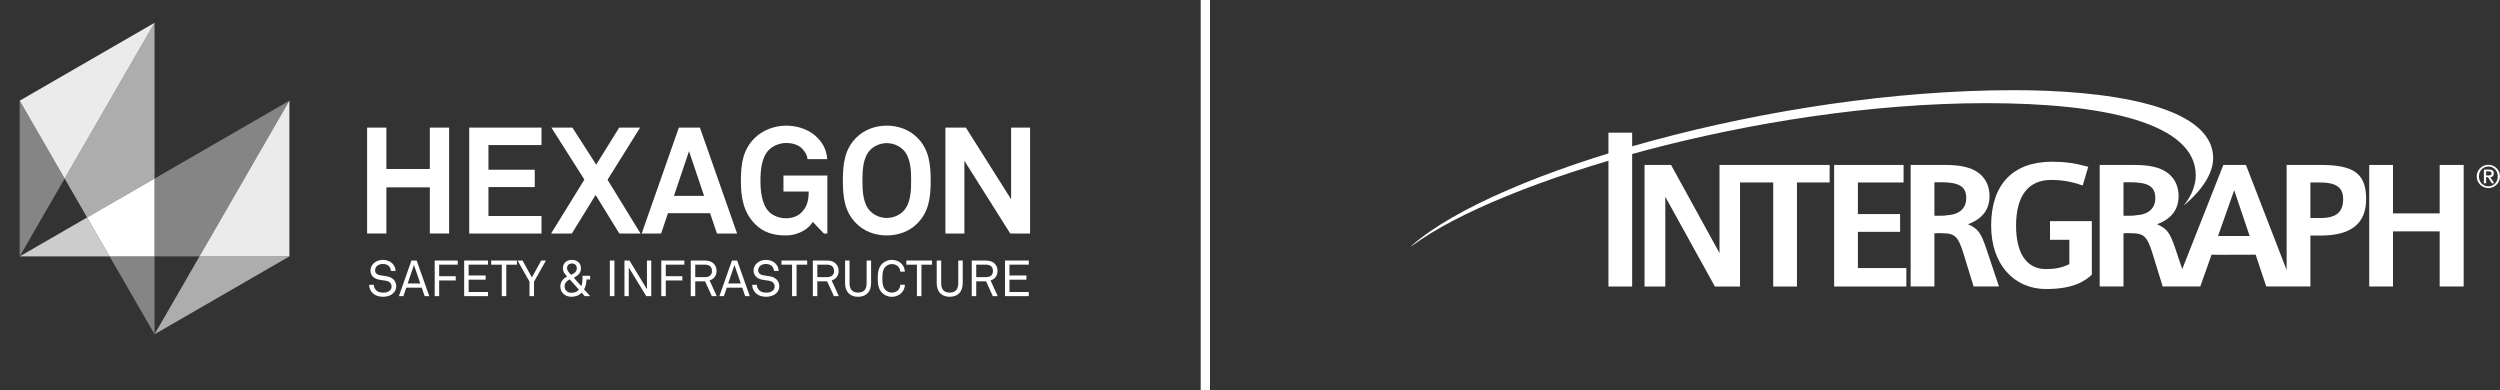 <?xml version="1.0" encoding="utf-8"?>
<!-- Generator: Adobe Illustrator 15.0.0, SVG Export Plug-In . SVG Version: 6.00 Build 0)  -->
<!DOCTYPE svg PUBLIC "-//W3C//DTD SVG 1.1//EN" "http://www.w3.org/Graphics/SVG/1.1/DTD/svg11.dtd">
<svg version="1.1" id="Layer_1" xmlns="http://www.w3.org/2000/svg" xmlns:xlink="http://www.w3.org/1999/xlink" x="0px" y="0px"
	 width="665.27px" height="103.885px" viewBox="0 0 665.27 103.885" enable-background="new 0 0 665.27 103.885"
	 xml:space="preserve">
<rect x="0" y="0" width="665.27" height="103.885" fill="#333333" stroke="none"/>
<g>
	<rect x="319.513" fill="#FFFFFF" width="2.476" height="103.885"/>
</g>
<g>
	<path fill="#FFFFFF" d="M662.174,43.846c1.703,0,3.095,1.39,3.095,3.103c0,1.71-1.393,3.098-3.095,3.098
		c-1.712,0-3.105-1.388-3.105-3.098C659.069,45.236,660.462,43.846,662.174,43.846 M662.179,49.582c1.427,0,2.5-1.149,2.5-2.634
		c0-1.487-1.074-2.638-2.5-2.638c-1.441,0-2.515,1.151-2.515,2.638C659.664,48.433,660.738,49.582,662.179,49.582 M660.984,45.125
		h1.393c0.832,0,1.243,0.336,1.243,1.023c0,0.583-0.368,1.006-0.934,1.006l1.03,1.606h-0.629l-1.011-1.606h-0.499v1.606h-0.595
		V45.125z M661.579,46.689h0.702c0.459,0,0.75-0.092,0.75-0.566c0-0.414-0.368-0.534-0.75-0.534h-0.702V46.689z"/>
	<path fill="#FFFFFF" d="M535.978,23.995c23.057,0,52.958,3.536,52.958,18.124c0,5.577-5.533,10.66-7.637,12.423
		c-0.189,0.157-0.193,0.155-0.043-0.041c2.051-2.568,3.052-5.398,3.052-7.845c0-13.944-24.522-19.207-55.734-19.207
		c-60.963,0-129.573,20.789-152.586,37.795c-0.634,0.467-0.672,0.406-0.078-0.106C398.168,45.824,471.527,23.995,535.978,23.995"/>
	<path fill="#FFFFFF" d="M518.014,57.277c-0.184,0.186-2.457,0.123-3.255,0.123v-8.904h0.063h0.677h0.919
		c5.035,0,6.815,1.168,6.815,4.239C523.232,55.435,521.39,57.154,518.014,57.277 M523.721,59.671h-0.058
		c0.058-0.063,0.121-0.063,0.179-0.063c3.749-1.412,5.587-3.927,5.587-7.427c0-2.701-1.103-4.912-3.129-6.324
		c-1.964-1.349-4.663-1.963-8.716-1.963h-9.146v32.343h6.322V62.063c0.188,0,1.963-0.061,2.026,0c3.439,0,4.3,0.858,5.708,5.4
		l2.704,8.774h6.748l-3.372-10.063C527.097,61.816,526.362,60.897,523.721,59.671"/>
	<path fill="#FFFFFF" d="M617.541,58.013h-2.728v-9.454h2.544c4.116,0,6.172,1.166,6.172,4.423
		C623.528,56.417,621.744,58.013,617.541,58.013 M590.237,62.798l4.3-12.188l4.111,12.188H590.237z M568.326,57.277
		c-0.184,0.184-2.452,0.123-3.25,0.123v-8.904h0.058h0.677h0.919c5.035,0,6.815,1.168,6.815,4.239
		C573.545,55.435,571.702,57.154,568.326,57.277 M617.574,43.894h-9.083v27.964l-10.825-27.964h-6.017l-10.941,27.724l-1.823-5.444
		c-1.475-4.358-2.21-5.277-4.852-6.503h-0.058c0.058-0.063,0.121-0.063,0.184-0.063c3.744-1.412,5.582-3.93,5.582-7.427
		c0-2.701-1.103-4.914-3.129-6.324c-1.964-1.352-4.663-1.963-8.716-1.963h-9.146v32.343h6.327V62.063c0.184,0,1.959-0.061,2.022,0
		c3.439,0,4.295,0.858,5.707,5.4l2.704,8.774h10.002c0,0,3.008-8.404,3.008-8.467c0,0.063,11.725,0,11.725,0l2.82,8.467h11.749
		V62.68h2.762c8.251,0,12.068-3.328,12.068-9.698C629.642,46.182,626.396,43.894,617.574,43.894"/>
	<polygon fill="#FFFFFF" points="649.216,43.894 649.216,56.784 636.791,56.784 636.791,43.894 630.469,43.894 630.469,76.237 
		636.791,76.237 636.791,61.57 649.216,61.57 649.216,76.237 655.601,76.237 655.601,43.894 	"/>
	<path fill="#FFFFFF" d="M545.525,58.847v4.97h5.142v6.472c-2.09,1.042-4.111,1.316-6.201,1.316c-5.354,0-7.976-4.445-7.976-11.565
		c0-7.918,3.255-12.155,9.325-12.155c2.888,0,5.403,0.428,8.411,1.475l1.476-4.972c-3.56-0.982-6.201-1.35-9.64-1.35
		c-10.433,0-16.204,6.075-16.204,17.001c0,10.373,6.138,16.875,14.607,16.875c7.415,0,10.409-2.186,12.188-3.816V58.847H545.525z"/>
	<rect x="428.021" y="35.306" fill="#FFFFFF" width="6.307" height="40.936"/>
	<polygon fill="#FFFFFF" points="457.573,43.894 457.573,67.34 444.683,43.894 437.626,43.894 437.626,76.242 443.15,76.242 
		443.15,52.366 456.345,76.242 463.034,76.242 463.034,48.559 471.866,48.559 471.866,76.242 478.188,76.242 478.188,48.559 
		486.884,48.559 486.884,43.894 	"/>
	<polygon fill="#FFFFFF" points="507.291,71.331 494.4,71.331 494.4,61.693 505.631,61.693 505.631,56.968 494.4,56.968 
		494.4,48.559 506.555,48.559 506.555,43.894 488.079,43.894 488.079,76.242 507.291,76.242 	"/>
</g>
<g>
	<g>
		<path fill="#FFFFFF" d="M114.382,62.136V49.855H102.82v12.281h-5.127V33.957h5.127v11.011h11.563V33.957h5.127v28.179H114.382z"/>
		<path fill="#FFFFFF" d="M124.861,62.136V33.957h19.233v4.651h-14.114v6.559h12.322v4.609h-12.322v7.708h14.111v4.653H124.861z"/>
		<path fill="#FFFFFF" d="M164.806,62.136l-6.312-10.256l-6.324,10.256h-5.519l8.859-14.348l-8.781-13.831h5.599l6.321,9.86
			l6.124-9.86h5.565l-8.665,13.875l8.776,14.305H164.806z"/>
		<path fill="#FFFFFF" d="M190.787,62.136l-1.831-5.405h-11.205l-1.828,5.405h-5.166l9.894-28.179h5.601l9.894,28.179H190.787z
			 M183.353,40.237l-4.012,11.889h8.027L183.353,40.237z"/>
		<path fill="#FFFFFF" d="M219.244,62.136l-2.972-3.105c-0.837,1.637-3.536,3.582-7.076,3.62c-3.253,0.039-6.158-0.793-8.387-3.144
			c-2.934-3.054-3.654-6.832-3.654-11.444c0-4.609,0.6-8.264,3.657-11.32c2.147-2.145,5.364-3.306,8.385-3.306
			c3.46,0,6.438,1.277,8.346,3.224c1.396,1.429,2.423,3.221,2.583,5.686h-5.248c-0.08-1.115-0.629-1.865-1.229-2.588
			c-0.992-1.151-2.542-1.707-4.489-1.707c-1.632,0-3.506,0.716-4.617,1.903c-1.939,2.032-2.179,5.529-2.179,8.109
			c0,2.588,0.275,6.204,2.22,8.232c1.118,1.188,2.943,1.787,4.576,1.787c1.824,0,3.255-0.638,4.213-1.63
			c1.504-1.591,1.826-3.34,1.826-5.487h-6.716v-4.254h11.684v15.424H219.244z"/>
		<path fill="#FFFFFF" d="M244.086,59.473c-2.147,2.147-5.086,3.178-8.109,3.178c-3.011,0-5.957-1.03-8.104-3.178
			c-3.062-3.064-3.58-6.798-3.58-11.41c0-4.609,0.518-8.387,3.58-11.444c2.147-2.145,5.093-3.183,8.104-3.183
			c3.023,0,5.961,1.038,8.109,3.183c3.059,3.057,3.579,6.834,3.579,11.444C247.665,52.675,247.145,56.409,244.086,59.473z
			 M240.437,39.954c-1.115-1.187-2.832-1.864-4.459-1.864c-1.621,0-3.342,0.677-4.45,1.864c-1.939,2.032-2.026,5.529-2.026,8.109
			c0,2.588,0.087,6.046,2.026,8.068c1.108,1.197,2.83,1.872,4.45,1.872c1.627,0,3.344-0.675,4.459-1.872
			c1.942-2.021,2.024-5.48,2.024-8.068C242.46,45.483,242.378,41.986,240.437,39.954z"/>
		<path fill="#FFFFFF" d="M268.831,62.136l-12.203-19.357v19.357h-5.047V33.957h5.444l12.039,19.074V33.957h5.047v28.179H268.831z"
			/>
	</g>
	<g>
		<path fill="#FFFFFF" d="M104.639,78.025c-0.655,0.636-1.668,0.95-2.685,0.95c-1.148,0-2.072-0.324-2.713-0.909
			c-0.602-0.563-1.016-1.381-1.016-2.276h1.243c0,0.559,0.28,1.125,0.67,1.497c0.423,0.416,1.146,0.587,1.816,0.587
			c0.721,0,1.335-0.147,1.763-0.549c0.295-0.266,0.481-0.597,0.481-1.105c0-0.733-0.467-1.35-1.591-1.526l-1.495-0.225
			c-1.415-0.215-2.527-1.004-2.527-2.51c0-0.711,0.322-1.393,0.827-1.87c0.658-0.617,1.5-0.938,2.486-0.938
			c0.921,0,1.833,0.305,2.46,0.91c0.575,0.546,0.88,1.229,0.909,2.031h-1.243c-0.026-0.469-0.201-0.885-0.467-1.19
			c-0.36-0.416-0.936-0.655-1.673-0.655c-0.677,0-1.268,0.186-1.681,0.655c-0.242,0.283-0.387,0.603-0.387,1.03
			c0,0.854,0.706,1.243,1.417,1.33c0.532,0.07,1.055,0.165,1.575,0.245c1.577,0.227,2.633,1.187,2.633,2.684
			C105.441,76.982,105.105,77.567,104.639,78.025z"/>
		<path fill="#FFFFFF" d="M113.004,78.801l-0.774-2.247h-4.119l-0.759,2.247h-1.202l3.34-9.473h1.39l3.352,9.473H113.004z
			 M110.157,70.516l-1.668,4.914h3.352L110.157,70.516z"/>
		<path fill="#FFFFFF" d="M116.866,70.424v3.083h4.409v1.12h-4.409v4.174h-1.19v-9.473h6.133v1.096H116.866z"/>
		<path fill="#FFFFFF" d="M123.521,78.801v-9.473h6.332v1.096h-5.144v2.882h4.518v1.12h-4.518v3.277h5.144v1.098H123.521z"/>
		<path fill="#FFFFFF" d="M134.729,70.433v8.368h-1.2v-8.368h-2.82v-1.105h6.839v1.105H134.729z"/>
		<path fill="#FFFFFF" d="M142.107,74.951v3.85h-1.205v-3.85l-3.18-5.623h1.335l2.486,4.5l2.474-4.5h1.267L142.107,74.951z"/>
		<path fill="#FFFFFF" d="M156.068,74.361c0,0.871-0.213,2.005-0.655,2.634l1.618,1.806h-1.441l-0.815-0.926
			c-0.67,0.762-1.698,1.101-2.699,1.101c-1.63,0-2.968-1.045-2.968-2.743c0-0.989,0.508-1.843,1.337-2.365l0.467-0.288
			c-0.617-0.689-1.122-1.231-1.122-2.223c0-1.313,1.013-2.206,2.392-2.206c1.402,0,2.416,0.859,2.416,2.245
			c0,0.895-0.44,1.63-1.216,2.099c-0.227,0.135-0.452,0.292-0.677,0.425l1.961,2.22c0.375-0.687,0.336-1.968,0.336-2.754h2.041
			v0.975H156.068z M151.606,74.336l-0.549,0.349c-0.52,0.348-0.813,0.895-0.813,1.523c0,1.001,0.774,1.708,1.763,1.708
			c0.827,0,1.523-0.189,2.041-0.856L151.606,74.336z M152.153,70.114c-0.747,0-1.255,0.505-1.255,1.226
			c0,0.764,0.614,1.282,1.083,1.807c0.748-0.414,1.509-0.745,1.509-1.741C153.49,70.62,153.009,70.114,152.153,70.114z"/>
		<path fill="#FFFFFF" d="M162.281,78.801v-9.473h1.219v9.473H162.281z"/>
		<path fill="#FFFFFF" d="M171.972,78.801l-4.65-7.615v7.615h-1.151v-9.473h1.337l4.65,7.64v-7.64h1.146v9.473H171.972z"/>
		<path fill="#FFFFFF" d="M177.167,70.424v3.083h4.409v1.12h-4.409v4.174h-1.19v-9.473h6.135v1.096H177.167z"/>
		<path fill="#FFFFFF" d="M189.42,78.801l-1.792-3.942h-2.617v3.942h-1.192v-9.473h3.715c1.11,0,1.886,0.307,2.406,0.839
			c0.455,0.481,0.747,1.098,0.747,1.925s-0.266,1.388-0.721,1.87c-0.278,0.292-0.682,0.52-1.137,0.665l1.898,4.174H189.42z
			 M187.534,70.424h-2.522v3.328h2.522c1.125,0,1.927-0.457,1.927-1.659C189.461,70.888,188.659,70.424,187.534,70.424z"/>
		<path fill="#FFFFFF" d="M198.291,78.801l-0.776-2.247h-4.116l-0.759,2.247h-1.202l3.342-9.473h1.386l3.354,9.473H198.291z
			 M195.444,70.516l-1.668,4.914h3.352L195.444,70.516z"/>
		<path fill="#FFFFFF" d="M206.577,78.025c-0.656,0.636-1.669,0.95-2.687,0.95c-1.151,0-2.07-0.324-2.711-0.909
			c-0.603-0.563-1.016-1.381-1.016-2.276h1.243c0,0.559,0.278,1.125,0.665,1.497c0.428,0.416,1.151,0.587,1.819,0.587
			c0.721,0,1.335-0.147,1.763-0.549c0.295-0.266,0.481-0.597,0.481-1.105c0-0.733-0.467-1.35-1.589-1.526l-1.497-0.225
			c-1.417-0.215-2.522-1.004-2.522-2.51c0-0.711,0.317-1.393,0.827-1.87c0.656-0.617,1.495-0.938,2.484-0.938
			c0.924,0,1.831,0.305,2.457,0.91c0.576,0.546,0.885,1.229,0.909,2.031h-1.24c-0.027-0.469-0.204-0.885-0.469-1.19
			c-0.363-0.416-0.936-0.655-1.669-0.655c-0.684,0-1.272,0.186-1.686,0.655c-0.239,0.283-0.387,0.603-0.387,1.03
			c0,0.854,0.708,1.243,1.419,1.33c0.532,0.07,1.054,0.165,1.572,0.245c1.577,0.227,2.634,1.187,2.634,2.684
			C207.377,76.982,207.043,77.567,206.577,78.025z"/>
		<path fill="#FFFFFF" d="M211.974,70.433v8.368h-1.204v-8.368h-2.817v-1.105h6.839v1.105H211.974z"/>
		<path fill="#FFFFFF" d="M221.902,78.801l-1.792-3.942h-2.617v3.942h-1.19v-9.473h3.712c1.11,0,1.886,0.307,2.406,0.839
			c0.457,0.481,0.747,1.098,0.747,1.925s-0.266,1.388-0.721,1.87c-0.278,0.292-0.68,0.52-1.134,0.665l1.898,4.174H221.902z
			 M220.016,70.424h-2.522v3.328h2.522c1.125,0,1.927-0.457,1.927-1.659C221.943,70.888,221.14,70.424,220.016,70.424z"/>
		<path fill="#FFFFFF" d="M228.342,78.975c-2.125,0-3.46-1.282-3.46-3.652v-5.995h1.19v6.024c0,1.509,0.626,2.51,2.271,2.51
			c1.642,0,2.271-1.001,2.271-2.51v-6.024h1.19v5.995C231.803,77.693,230.465,78.975,228.342,78.975z"/>
		<path fill="#FFFFFF" d="M239.873,77.967c-0.576,0.578-1.512,1.018-2.54,1.018c-0.948,0-1.881-0.348-2.563-1.018
			c-1.03-0.999-1.19-2.387-1.19-3.898c0-1.509,0.16-2.9,1.19-3.901c0.682-0.667,1.616-1.016,2.563-1.016
			c1.028,0,1.952,0.404,2.527,0.972c0.546,0.562,0.895,1.282,0.934,2.167h-1.229c-0.015-0.522-0.213-0.972-0.522-1.32
			c-0.373-0.416-0.987-0.696-1.71-0.696c-0.641,0-1.267,0.254-1.722,0.718c-0.776,0.803-0.803,2.084-0.803,3.076
			c0,0.989,0.027,2.275,0.803,3.071c0.455,0.472,1.081,0.723,1.722,0.723c0.723,0,1.352-0.307,1.725-0.723
			c0.307-0.348,0.508-0.839,0.522-1.362h1.229C240.768,76.666,240.422,77.408,239.873,77.967z"/>
		<path fill="#FFFFFF" d="M245.203,70.433v8.368h-1.202v-8.368h-2.817v-1.105h6.837v1.105H245.203z"/>
		<path fill="#FFFFFF" d="M252.727,78.975c-2.123,0-3.46-1.282-3.46-3.652v-5.995h1.19v6.024c0,1.509,0.628,2.51,2.271,2.51
			c1.645,0,2.271-1.001,2.271-2.51v-6.024h1.19v5.995C256.188,77.693,254.853,78.975,252.727,78.975z"/>
		<path fill="#FFFFFF" d="M264.192,78.801l-1.792-3.942h-2.617v3.942h-1.19v-9.473h3.712c1.11,0,1.886,0.307,2.406,0.839
			c0.455,0.481,0.747,1.098,0.747,1.925s-0.266,1.388-0.721,1.87c-0.28,0.292-0.682,0.52-1.134,0.665l1.894,4.174H264.192z
			 M262.306,70.424h-2.522v3.328h2.522c1.125,0,1.927-0.457,1.927-1.659C264.233,70.888,263.431,70.424,262.306,70.424z"/>
		<path fill="#FFFFFF" d="M267.438,78.801v-9.473h6.333v1.096h-5.144v2.882h4.515v1.12h-4.515v3.277h5.144v1.098H267.438z"/>
	</g>
</g>
<g>
	<g>
		<polygon opacity="0.75" fill="#FFFFFF" points="5.24,68.228 29.163,68.228 23.18,57.872 		"/>
		<polygon opacity="0.4" fill="#FFFFFF" points="53.088,68.228 77.008,26.791 41.125,47.512 41.125,68.228 		"/>
		<polygon opacity="0.6" fill="#FFFFFF" points="41.125,88.949 77.011,68.228 53.088,68.228 		"/>
		<polygon opacity="0.9" fill="#FFFFFF" points="77.008,26.791 53.088,68.228 77.011,68.228 77.011,26.791 		"/>
		<polygon opacity="0.6" fill="#FFFFFF" points="23.18,57.872 41.125,47.512 41.125,6.07 17.202,47.512 		"/>
		<polygon opacity="0.4" fill="#FFFFFF" points="29.163,68.228 41.125,88.949 41.125,68.228 		"/>
		<polygon fill="#FFFFFF" points="41.125,47.512 23.18,57.872 29.163,68.228 41.125,68.228 		"/>
		<polygon opacity="0.4" fill="#FFFFFF" points="5.24,26.791 5.24,68.228 17.202,47.512 		"/>
		<polygon opacity="0.9" fill="#FFFFFF" points="41.125,6.07 5.24,26.791 17.202,47.512 		"/>
	</g>
</g>
</svg>
